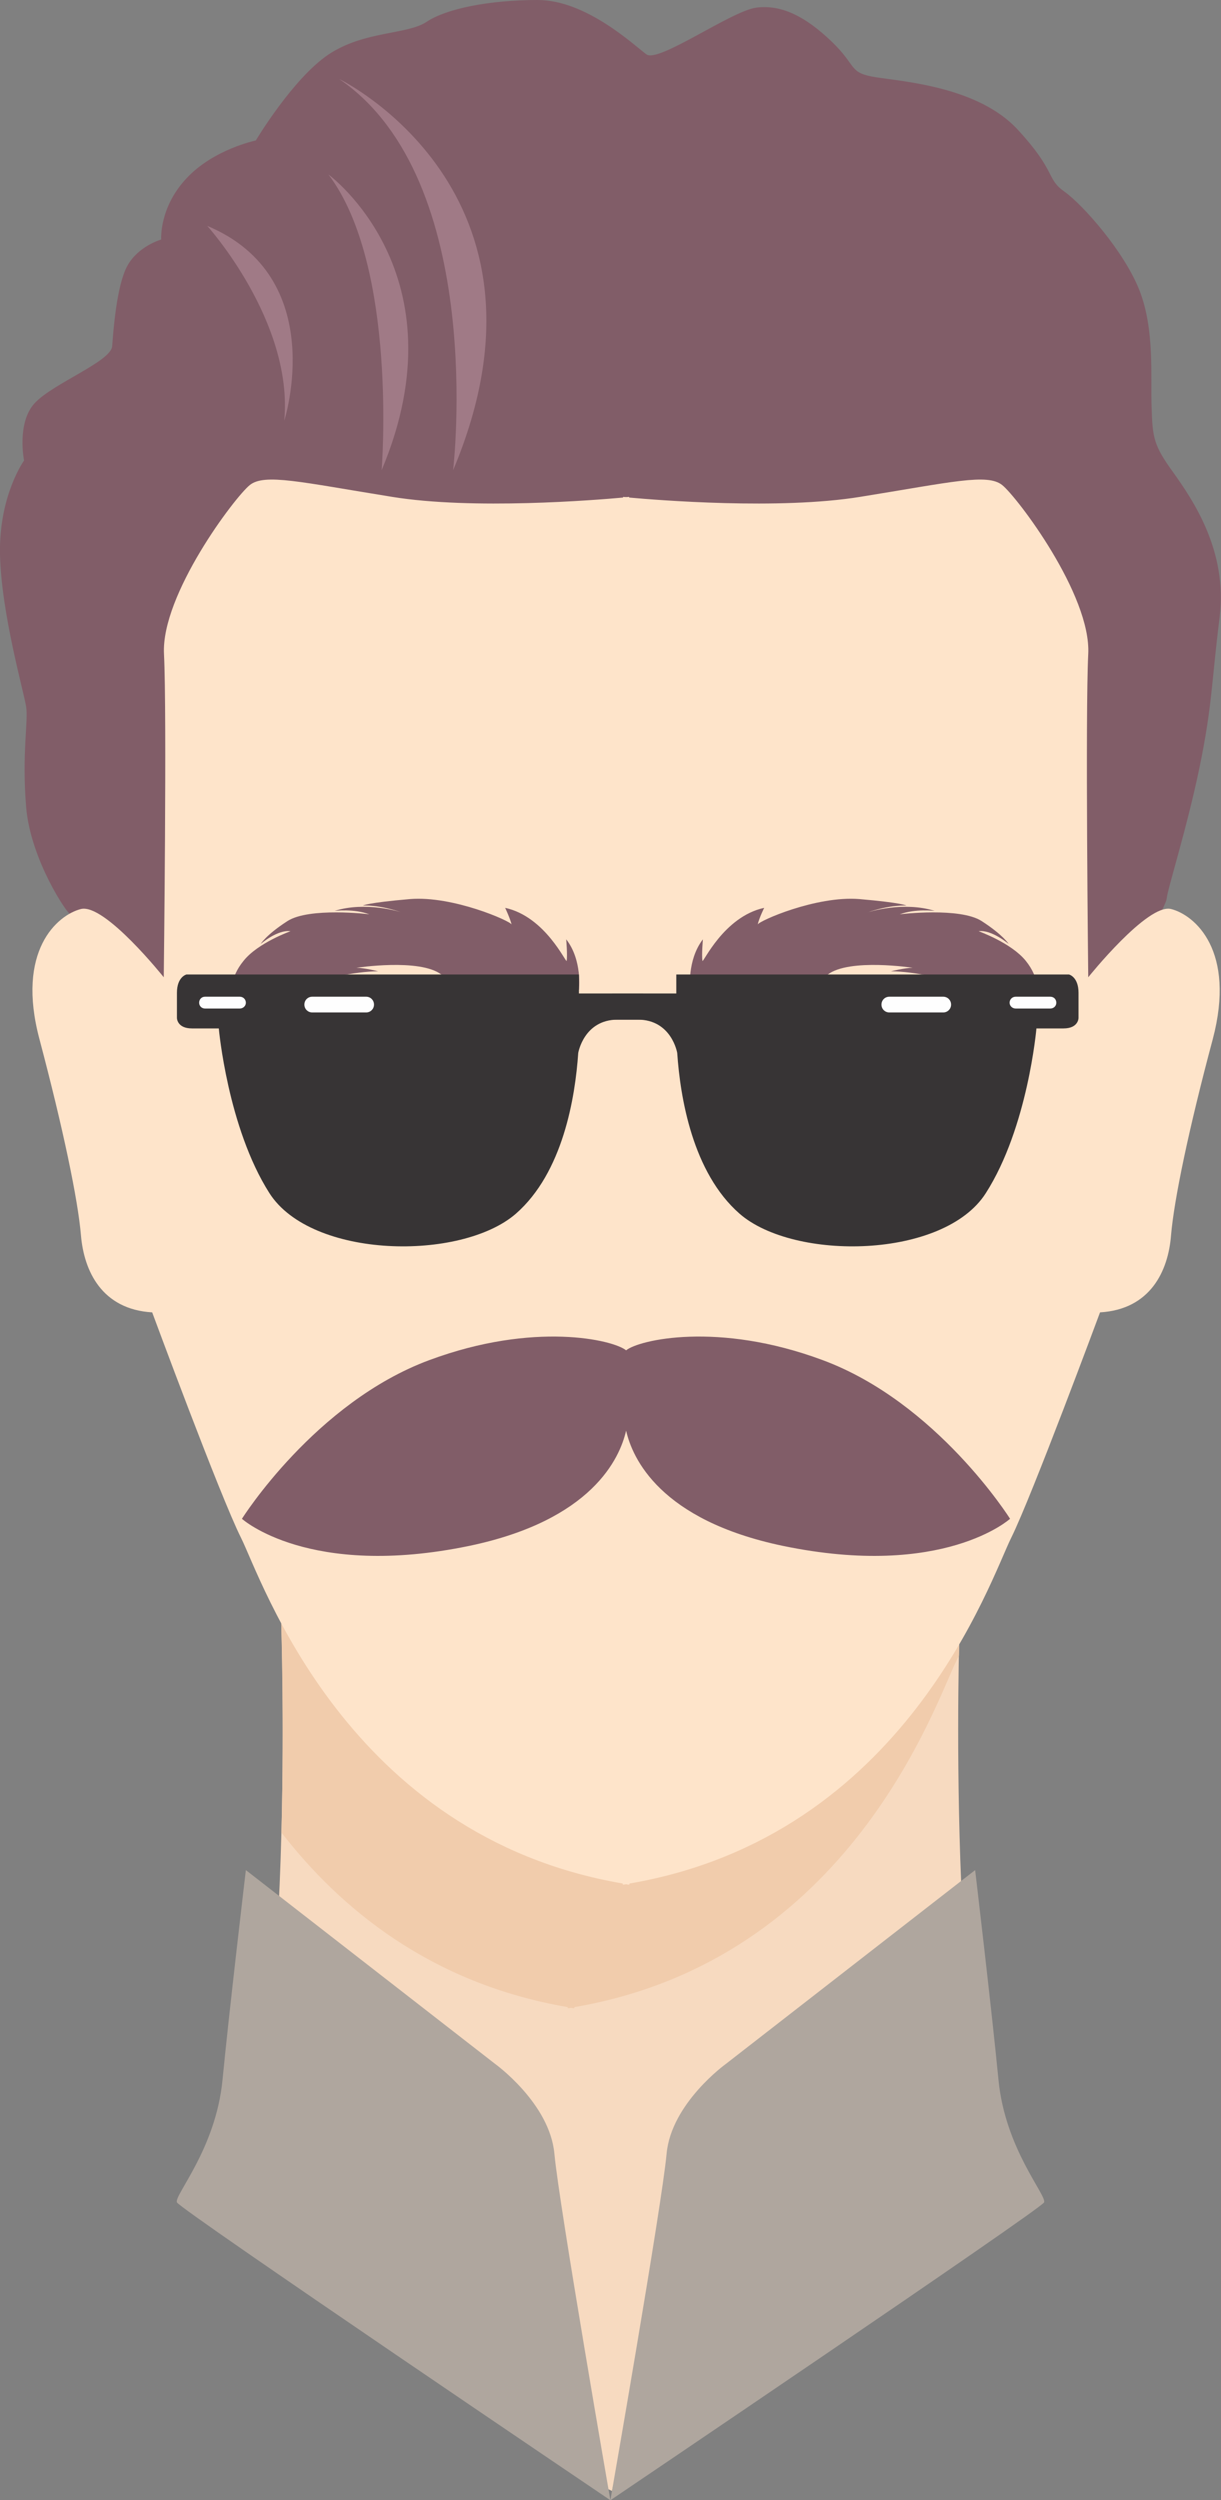 <?xml version="1.0" encoding="UTF-8"?>
<!DOCTYPE svg PUBLIC "-//W3C//DTD SVG 1.1//EN" "http://www.w3.org/Graphics/SVG/1.1/DTD/svg11.dtd">
<!-- Creator: CorelDRAW X8 -->
<svg xmlns="http://www.w3.org/2000/svg" xml:space="preserve" width="5.279in" height="10.804in" version="1.1" style="shape-rendering:geometricPrecision; text-rendering:geometricPrecision; image-rendering:optimizeQuality; fill-rule:evenodd; clip-rule:evenodd"
viewBox="0 0 5279 10804"
 xmlns:xlink="http://www.w3.org/1999/xlink">
 <rect x="0" y="0" width="5279" height="10804" fill="#808080" stroke="none"/>
 <defs>
  <style type="text/css">
   <![CDATA[
    .fil6 {fill:#FEFEFE;fill-rule:nonzero}
    .fil5 {fill:#373435;fill-rule:nonzero}
    .fil4 {fill:#FEE4CA;fill-rule:nonzero}
    .fil1 {fill:#F9EBDC;fill-rule:nonzero}
    .fil0 {fill:#F7DAC0;fill-rule:nonzero}
    .fil2 {fill:#F1CCAC;fill-rule:nonzero}
    .fil8 {fill:#AFA69E;fill-rule:nonzero}
    .fil7 {fill:#A07A86;fill-rule:nonzero}
    .fil3 {fill:#815D68;fill-rule:nonzero}
   ]]>
  </style>
 </defs>
 <g id="Layer_x0020_1">

  <g id="_970801524032">
   <path class="fil0" d="M4364 9531c-279,-628 -215,-2516 -215,-2516l-1466 589 -1467 -589c0,0 64,1888 -215,2516 15,52 1267,1058 1645,1233l37 -165c407,-52 1666,-1016 1681,-1068z"/>
   <path class="fil1" d="M1217 7919c0,0 0,0 0,0 12,-490 -1,-891 -1,-903 0,12 13,413 1,903zm2929 -765c2,-86 3,-136 3,-139 0,3 -1,53 -3,139 0,0 0,0 0,0zm-2930 -138c0,0 0,0 0,-1 0,1 0,1 0,1zm0 -1c0,0 0,0 0,0 0,0 0,0 0,0zm0 0c0,0 0,0 0,0 0,0 0,0 0,0zm2933 0c0,0 0,0 0,0l0 0c0,0 0,0 0,0zm-2933 0c0,0 0,0 0,0 0,0 0,0 0,0zm0 0l0 0 0 0 0 0z"/>
   <path class="fil2" d="M2482 8678c0,0 0,0 0,0 -5,0 -9,-1 -13,-2 -5,1 -9,2 -13,2l0 0c-1,0 -1,-1 -2,-5 -595,-102 -985,-429 -1237,-754 12,-490 -1,-891 -1,-903l0 0c0,0 0,0 0,-1 0,0 0,0 0,0 0,0 0,0 0,0 0,0 0,0 0,0 0,0 0,0 0,0l0 0c0,0 0,0 0,0l0 0 0 0 1467 589 1466 -589c0,0 0,0 0,0l0 0c0,3 -1,53 -3,139 -4,9 -9,18 -12,25 -89,178 -456,1289 -1650,1494 -1,4 -2,5 -2,5z"/>
   <path class="fil3" d="M302 3948c-8,5 -170,-231 -189,-461 -19,-231 10,-372 0,-433 -9,-61 -108,-405 -113,-659 -5,-254 104,-405 104,-405 0,0 -33,-164 47,-249 80,-85 329,-179 334,-245 5,-66 19,-263 66,-348 47,-85 146,-113 146,-113 0,0 -10,-136 108,-263 117,-127 301,-165 301,-165 0,0 160,-268 315,-372 156,-103 339,-84 424,-141 84,-56 268,-94 480,-94 211,0 419,198 470,235 52,38 367,-188 475,-202 109,-14 212,38 325,146 113,108 71,136 193,155 122,19 442,42 612,226 169,183 122,212 202,268 80,57 259,259 325,428 66,170 47,372 52,504 4,132 9,165 94,282 84,118 236,339 200,626 -36,287 -31,377 -87,649 -57,273 -138,523 -142,567 -3,44 -367,692 -381,706 -14,15 -705,-1146 -776,-1202 -71,-56 -1990,-635 -2066,-645 -75,-9 -517,1073 -532,1097 -14,23 -401,602 -428,659 -28,56 -197,103 -207,89 -9,-14 -352,-640 -352,-640z"/>
   <path class="fil4" d="M5063 3928c-102,-25 -358,295 -358,295 0,0 -13,-1140 0,-1397 13,-256 -308,-679 -372,-730 -64,-51 -217,-13 -614,51 -350,57 -878,14 -999,3l0 -3c0,0 -5,1 -13,1 -8,0 -13,-1 -13,-1l0 3c-121,11 -649,54 -999,-3 -397,-64 -551,-102 -615,-51 -64,51 -384,474 -371,730 13,257 -1,1397 -1,1397 0,0 -255,-320 -358,-295 -102,26 -282,180 -179,564 102,385 166,692 179,846 13,154 90,320 308,333 0,0 294,795 384,974 89,178 456,1289 1650,1494 1,4 1,5 2,5 4,0 8,-1 13,-2 4,1 8,2 13,2 0,0 1,-1 2,-5 1194,-205 1561,-1316 1650,-1494 89,-179 384,-974 384,-974 218,-13 295,-179 307,-333 13,-154 77,-461 180,-846 102,-384 -77,-538 -180,-564z"/>
   <path class="fil3" d="M2450 4152c-2,13 -91,-191 -266,-229 0,0 21,44 28,72 -5,-15 -254,-125 -439,-110 -186,16 -204,28 -204,28 0,0 69,-5 171,31 -9,-4 -159,-50 -293,-8 0,0 84,-10 150,15 -4,-1 -260,-31 -354,29 -93,60 -116,99 -116,99 0,0 73,-63 129,-55 0,0 -141,50 -203,128 -63,77 -50,142 -50,142l89 30c0,0 337,-125 543,-127 0,0 -61,-15 -94,-15 0,0 273,-42 367,29 94,71 142,55 144,55 3,0 170,-7 188,-9 19,-2 192,-13 192,-13l71 34c0,0 16,-128 -55,-219 0,0 6,69 2,93z"/>
   <path class="fil3" d="M3037 4152c2,13 91,-191 267,-229 0,0 -22,44 -28,72 4,-15 253,-125 439,-110 185,16 204,28 204,28 0,0 -69,-5 -172,31 10,-4 159,-50 294,-8 0,0 -85,-10 -151,15 5,-1 261,-31 354,29 93,60 117,99 117,99 0,0 -74,-63 -130,-55 0,0 141,50 204,128 62,77 50,142 50,142l-89 30c0,0 -338,-125 -544,-127 0,0 62,-15 94,-15 0,0 -273,-42 -367,29 -94,71 -141,55 -144,55 -2,0 -170,-7 -188,-9 -18,-2 -192,-13 -192,-13l-71 34c0,0 -15,-128 55,-219 0,0 -6,69 -2,93z"/>
   <path class="fil5" d="M2503 4293l0 -82 -1697 0c0,0 -41,10 -41,79 0,68 0,109 0,109 0,0 0,45 65,45 65,0 116,0 116,0 0,0 38,428 219,712 182,284 828,294 1065,89 204,-178 257,-503 270,-695l0 0c0,0 24,-144 171,-144 73,0 100,0 110,0l0 -113 -278 0z"/>
   <path class="fil6" d="M1617 4341c0,19 -15,34 -34,34l-233 0c-19,0 -34,-15 -34,-34 0,-19 15,-34 34,-34l233 0c19,0 34,15 34,34z"/>
   <path class="fil6" d="M1063 4333c0,14 -12,25 -26,25l-151 0c-14,0 -25,-11 -25,-25 0,-15 11,-26 25,-26l151 0c14,0 26,11 26,26z"/>
   <path class="fil5" d="M2924 4293l0 -82 1698 0c0,0 41,10 41,79 0,68 0,109 0,109 0,0 0,45 -65,45 -65,0 -117,0 -117,0 0,0 -37,428 -219,712 -181,284 -828,294 -1064,89 -204,-178 -257,-503 -270,-695l0 0c0,0 -24,-144 -171,-144 -73,0 -101,0 -110,0l0 -113 277 0z"/>
   <path class="fil6" d="M3811 4341c0,19 15,34 34,34l233 0c19,0 34,-15 34,-34 0,-19 -15,-34 -34,-34l-233 0c-19,0 -34,15 -34,34z"/>
   <path class="fil6" d="M4365 4333c0,14 12,25 26,25l150 0c15,0 26,-11 26,-25 0,-15 -11,-26 -26,-26l-150 0c-14,0 -26,11 -26,26z"/>
   <path class="fil7" d="M1650 2032c0,0 71,-881 -230,-1278 0,0 587,429 230,1278z"/>
   <path class="fil7" d="M1959 2032c0,0 149,-1254 -493,-1691 0,0 1001,485 493,1691z"/>
   <path class="fil7" d="M896 976c0,0 373,413 333,842 0,0 199,-619 -333,-842z"/>
   <path class="fil8" d="M1063 8081l1077 837c0,0 237,170 257,389 20,220 242,1497 242,1497 0,0 -1861,-1257 -1874,-1287 -14,-30 168,-230 197,-529 29,-299 101,-907 101,-907z"/>
   <path class="fil8" d="M4216 8081l-1077 837c0,0 -237,170 -257,389 -20,220 -243,1497 -243,1497 0,0 1861,-1257 1875,-1287 13,-30 -168,-230 -197,-529 -29,-299 -101,-907 -101,-907z"/>
   <path class="fil3" d="M3556 5877c-452,-168 -794,-87 -849,-42 -55,-45 -397,-126 -850,42 -495,183 -811,686 -811,686 0,0 289,261 983,117 531,-111 651,-379 678,-498 27,119 146,387 678,498 694,144 982,-117 982,-117 0,0 -316,-503 -811,-686z"/>
  </g>
 </g>
</svg>
